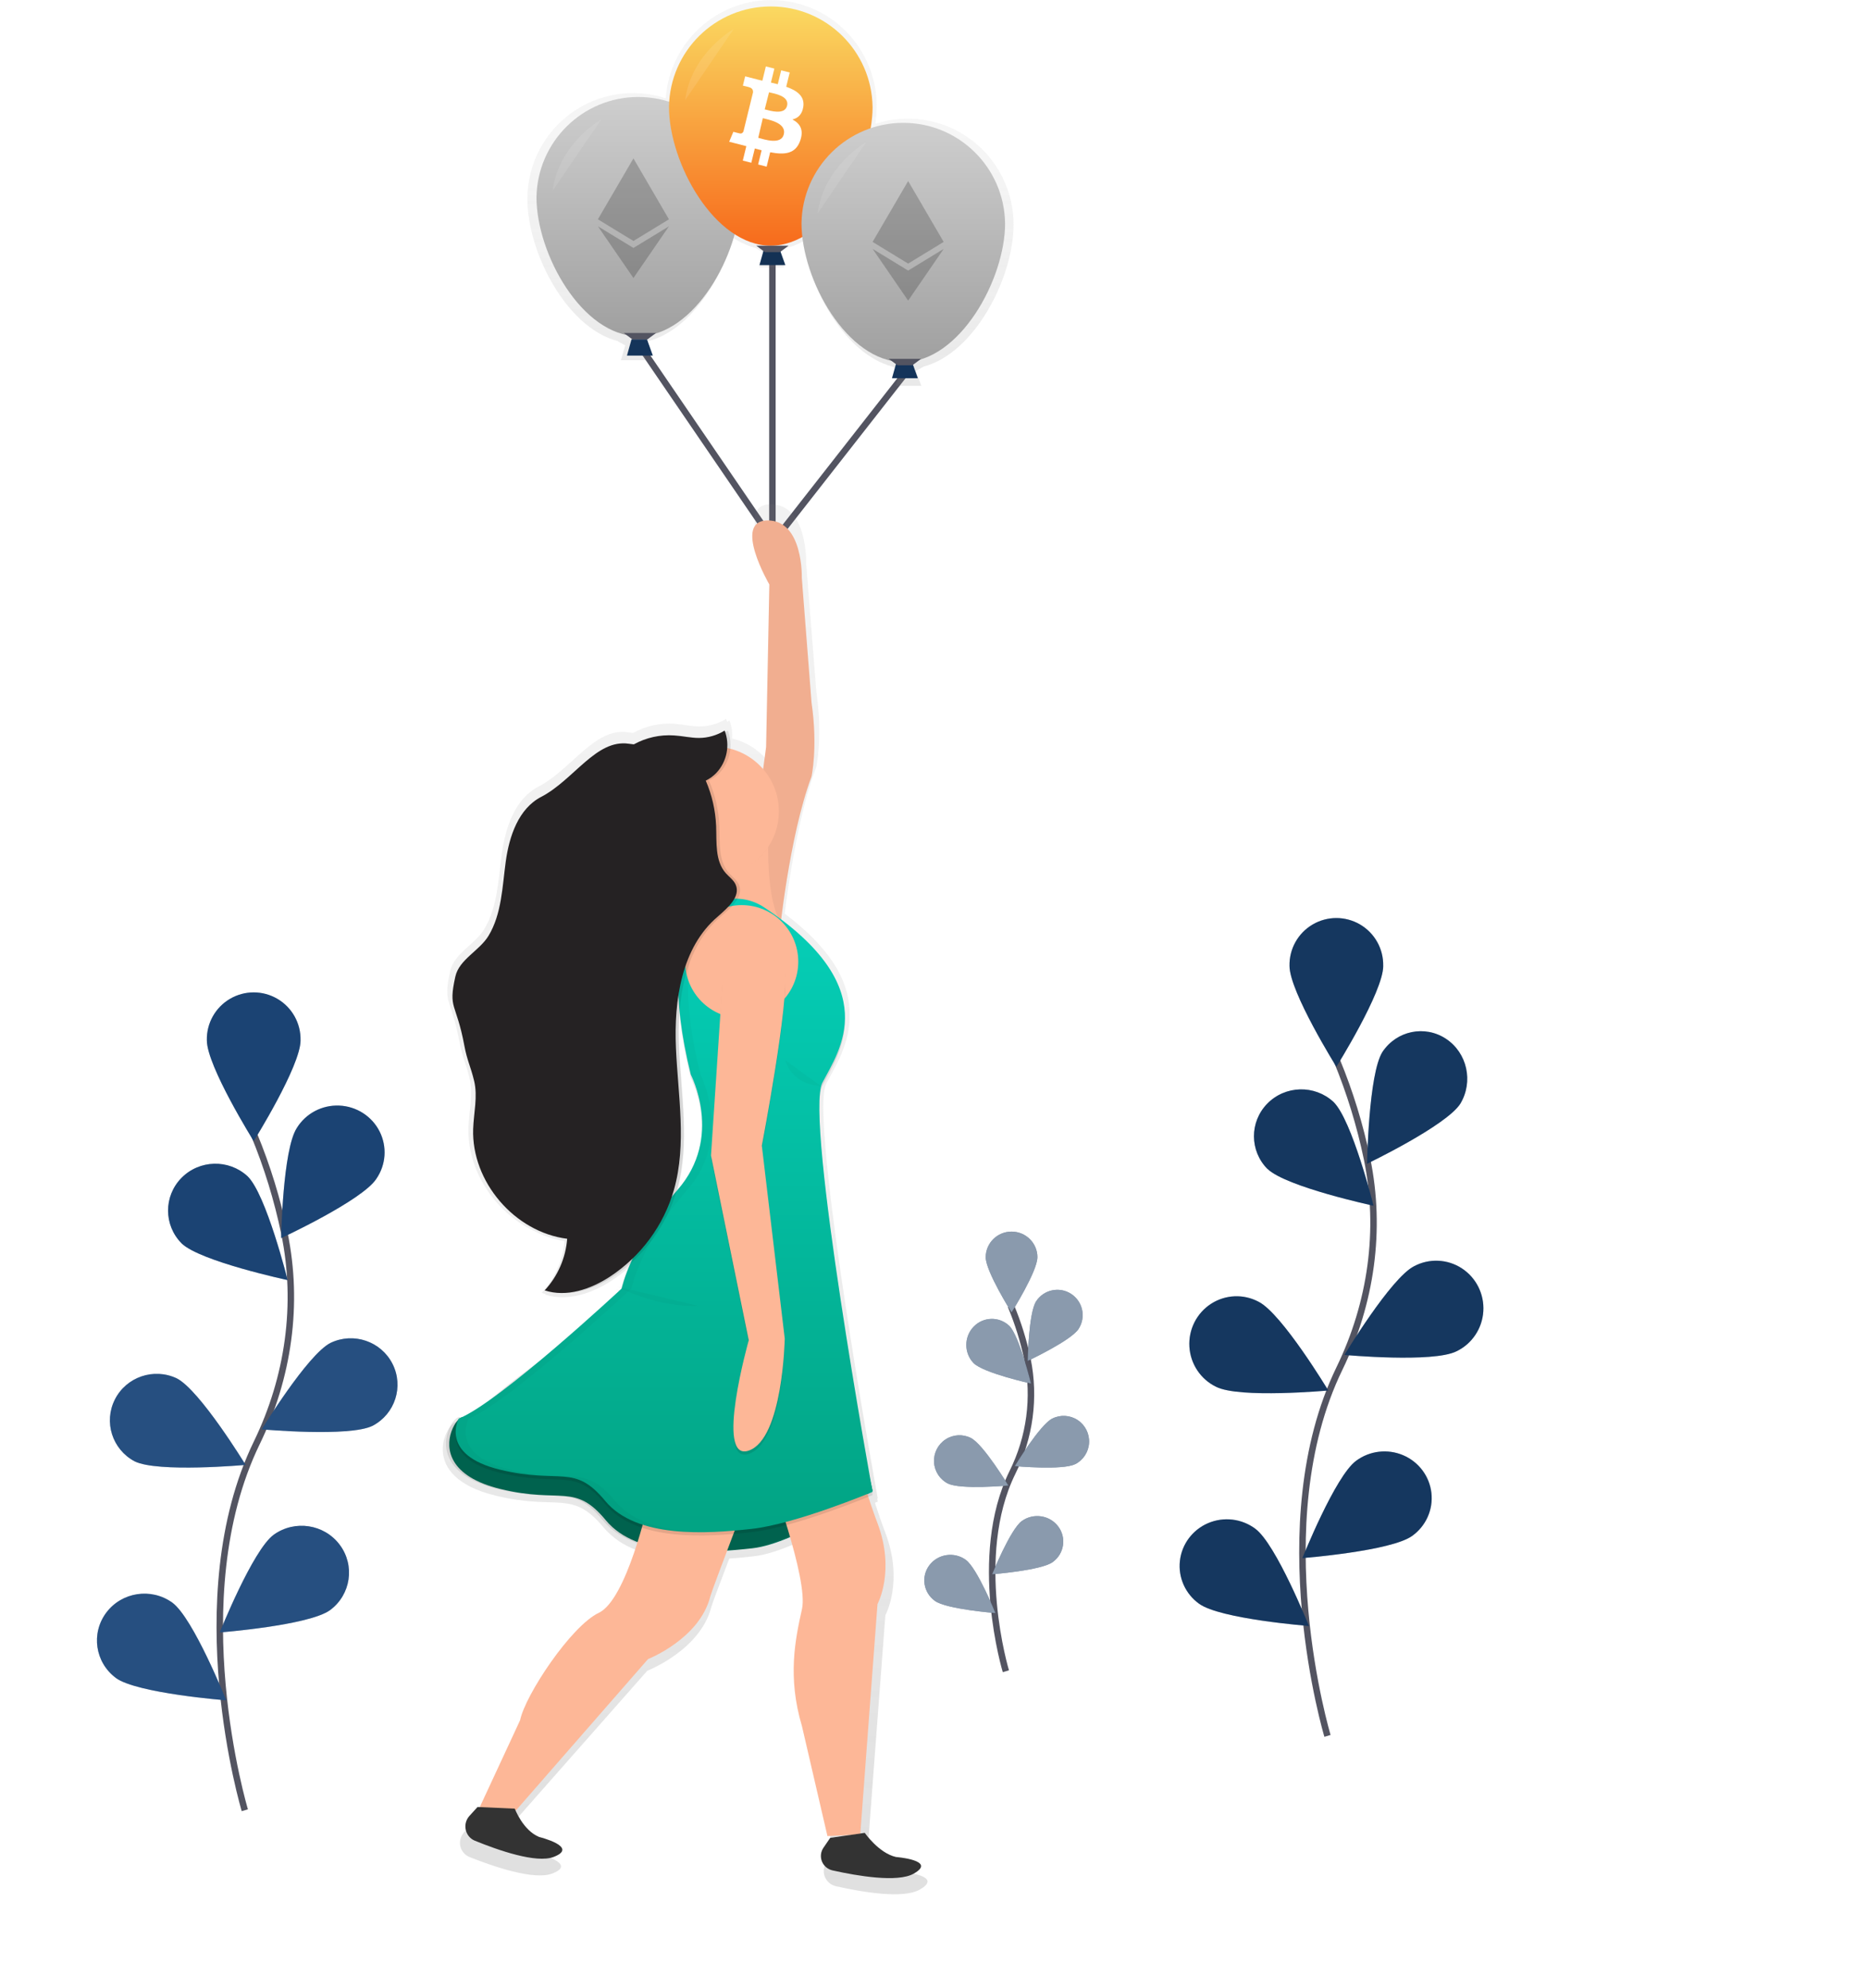 <?xml version="1.0" encoding="UTF-8"?>
<svg width="578px" height="615px" viewBox="0 0 578 615" version="1.1" xmlns="http://www.w3.org/2000/svg" xmlns:xlink="http://www.w3.org/1999/xlink">
    <!-- Generator: sketchtool 52.2 (67145) - http://www.bohemiancoding.com/sketch -->
    <title>13998A51-A7BA-4D37-A3DF-36A4F88EEF2D</title>
    <desc>Created with sketchtool.</desc>
    <defs>
        <linearGradient x1="50%" y1="0%" x2="50%" y2="100%" id="linearGradient-1">
            <stop stop-color="#FFFFFF" offset="0%"></stop>
            <stop stop-color="#FFFFFF" offset="100%"></stop>
        </linearGradient>
        <linearGradient x1="50.003%" y1="100.007%" x2="50.003%" y2="-0.019%" id="linearGradient-2">
            <stop stop-color="#808080" stop-opacity="0.25" offset="0%"></stop>
            <stop stop-color="#808080" stop-opacity="0.12" offset="54%"></stop>
            <stop stop-color="#808080" stop-opacity="0.1" offset="100%"></stop>
        </linearGradient>
        <linearGradient x1="50%" y1="0%" x2="50%" y2="100%" id="linearGradient-3">
            <stop stop-color="#CECECE" offset="0%"></stop>
            <stop stop-color="#A0A0A0" offset="100%"></stop>
        </linearGradient>
        <linearGradient x1="50%" y1="0%" x2="50%" y2="100%" id="linearGradient-4">
            <stop stop-color="#FAD961" offset="0%"></stop>
            <stop stop-color="#F76B1C" offset="100%"></stop>
        </linearGradient>
        <linearGradient x1="49.987%" y1="99.99%" x2="49.987%" y2="0.009%" id="linearGradient-5">
            <stop stop-color="#808080" stop-opacity="0.25" offset="0%"></stop>
            <stop stop-color="#808080" stop-opacity="0.12" offset="54%"></stop>
            <stop stop-color="#808080" stop-opacity="0.1" offset="100%"></stop>
        </linearGradient>
        <linearGradient x1="50%" y1="0%" x2="50%" y2="100%" id="linearGradient-6">
            <stop stop-color="#05D0B9" offset="0%"></stop>
            <stop stop-color="#02A383" offset="100%"></stop>
        </linearGradient>
    </defs>
    <g id="Page-1" stroke="none" stroke-width="1" fill="none" fill-rule="evenodd">
        <g id="Artboard" transform="translate(-407, -1935)">
            <g id="5" transform="translate(407, 1935)">
                <g id="undraw_ethereum_fb7n">
                    <path d="M567,534.69 C561.433,537.562 555.6,540.044 549.845,542.517 C528.585,551.503 507.005,560.567 484.166,563.651 C441.302,569.436 397.031,553.773 354.895,563.518 C319.592,571.675 290.396,596.668 255.907,607.799 C239.87,612.973 223.185,615 206.35,615 L204.145,615 C202.06,614.974 199.991,614.922 197.937,614.843 C180.868,614.202 163.729,611.673 146.997,608.441 C94.164,598.265 40.393,579.612 0,545.272 C117.613,523.731 359.883,490.707 567,534.69 Z" id="Path" fill="url(#linearGradient-1)" opacity="0.1"></path>
                    <path d="M410.752,537 C410.752,537 391.059,471.528 414.448,423.362 C424.267,403.141 427.524,380.434 422.99,358.485 C420.821,348.064 417.682,337.859 413.61,328" id="Path" stroke="#535461" stroke-width="2"></path>
                    <path d="M428,298.825 C428,306.829 413.502,330 413.502,330 C413.502,330 399.004,306.798 399.004,298.825 C398.882,293.57 401.618,288.661 406.152,285.998 C410.687,283.334 416.309,283.334 420.844,285.998 C425.379,288.661 428.114,293.57 427.992,298.825 L428,298.825 Z" id="Path" fill="#14345A"></path>
                    <path d="M451.883,341.403 C447.569,348.225 423,360 423,360 C423,360 423.448,332.231 427.762,325.41 C432.163,318.822 440.892,317.026 447.437,321.364 C453.982,325.701 455.954,334.589 451.883,341.395 L451.883,341.403 Z" id="Path" fill="#14345A"></path>
                    <path d="M450.694,418.016 C443.481,421.678 416,419.15 416,419.15 C416,419.15 430.323,395.375 437.535,391.713 C442.213,389.217 447.864,389.463 452.311,392.356 C456.757,395.25 459.305,400.339 458.971,405.662 C458.637,410.984 455.474,415.71 450.702,418.016 L450.694,418.016 Z" id="Path" fill="#14345A"></path>
                    <path d="M436.984,475.118 C430.5,479.856 403,482 403,482 C403,482 413.123,456.646 419.607,451.9 C423.801,448.782 429.364,448.127 434.182,450.183 C438.999,452.24 442.331,456.691 442.91,461.846 C443.49,467.001 441.228,472.067 436.984,475.118 Z" id="Path" fill="#14345A"></path>
                    <path d="M392.215,361.626 C398.011,367.2 425,373 425,373 C425,373 418.385,346.441 412.588,340.86 C406.756,335.513 397.679,335.75 392.139,341.394 C386.6,347.038 386.623,356.026 392.191,361.642 L392.215,361.626 Z" id="Path" fill="#14345A"></path>
                    <path d="M376.306,429.016 C383.519,432.678 411,430.15 411,430.15 C411,430.15 396.677,406.375 389.465,402.713 C384.787,400.217 379.136,400.463 374.689,403.356 C370.243,406.25 367.695,411.339 368.029,416.662 C368.363,421.984 371.526,426.71 376.298,429.016 L376.306,429.016 Z" id="Path" fill="#14345A"></path>
                    <path d="M371.016,496.118 C377.5,500.856 405,503 405,503 C405,503 394.877,477.646 388.393,472.9 C384.199,469.782 378.636,469.127 373.818,471.183 C369.001,473.24 365.669,477.691 365.09,482.846 C364.51,488.001 366.772,493.067 371.016,496.118 Z" id="Path" fill="#14345A"></path>
                    <path d="M428,298.825 C428,306.829 413.502,330 413.502,330 C413.502,330 399.004,306.798 399.004,298.825 C398.882,293.57 401.618,288.661 406.152,285.998 C410.687,283.334 416.309,283.334 420.844,285.998 C425.379,288.661 428.114,293.57 427.992,298.825 L428,298.825 Z" id="Path" fill="#1A4373" opacity="0.25"></path>
                    <path d="M451.883,341.403 C447.569,348.225 423,360 423,360 C423,360 423.448,332.231 427.762,325.41 C432.163,318.822 440.892,317.026 447.437,321.364 C453.982,325.701 455.954,334.589 451.883,341.395 L451.883,341.403 Z" id="Path" fill="#1A4373" opacity="0.25"></path>
                    <path d="M450.694,418.016 C443.481,421.678 416,419.15 416,419.15 C416,419.15 430.323,395.375 437.535,391.713 C442.213,389.217 447.864,389.463 452.311,392.356 C456.757,395.25 459.305,400.339 458.971,405.662 C458.637,410.984 455.474,415.71 450.702,418.016 L450.694,418.016 Z" id="Path" fill="#1A4373" opacity="0.25"></path>
                    <path d="M436.984,475.118 C430.5,479.856 403,482 403,482 C403,482 413.123,456.646 419.607,451.9 C423.801,448.782 429.364,448.127 434.182,450.183 C438.999,452.24 442.331,456.691 442.91,461.846 C443.49,467.001 441.228,472.067 436.984,475.118 Z" id="Path" fill="#1A4373" opacity="0.25"></path>
                    <path d="M392.215,361.626 C398.011,367.2 425,373 425,373 C425,373 418.385,346.441 412.588,340.86 C406.756,335.513 397.679,335.75 392.139,341.394 C386.6,347.038 386.623,356.026 392.191,361.642 L392.215,361.626 Z" id="Path" fill="#1A4373" opacity="0.25"></path>
                    <path d="M376.306,429.016 C383.519,432.678 411,430.15 411,430.15 C411,430.15 396.677,406.375 389.465,402.713 C384.787,400.217 379.136,400.463 374.689,403.356 C370.243,406.25 367.695,411.339 368.029,416.662 C368.363,421.984 371.526,426.71 376.298,429.016 L376.306,429.016 Z" id="Path" fill="#1A4373" opacity="0.25"></path>
                    <path d="M371.016,496.118 C377.5,500.856 405,503 405,503 C405,503 394.877,477.646 388.393,472.9 C384.199,469.782 378.636,469.127 373.818,471.183 C369.001,473.24 365.669,477.691 365.09,482.846 C364.51,488.001 366.772,493.067 371.016,496.118 Z" id="Path" fill="#1A4373" opacity="0.25"></path>
                    <path d="M75.752,560 C75.752,560 56.059,494.543 79.448,446.352 C89.267,426.132 92.524,403.428 87.99,381.481 C85.821,371.061 82.682,360.858 78.61,351" id="Path" stroke="#535461" stroke-width="2"></path>
                    <path d="M93,321.825 C93,329.829 78.502,353 78.502,353 C78.502,353 64.004,329.798 64.004,321.825 C63.882,316.57 66.618,311.661 71.152,308.998 C75.687,306.334 81.309,306.334 85.844,308.998 C90.379,311.661 93.114,316.57 92.992,321.825 L93,321.825 Z" id="Path" fill="#14345A"></path>
                    <path d="M116.444,364.68 C112.046,371.4 87,383 87,383 C87,383 87.457,355.644 91.855,348.924 C94.634,344.435 99.656,341.789 104.973,342.013 C110.29,342.237 115.066,345.296 117.449,350.003 C119.832,354.711 119.447,360.326 116.444,364.672 L116.444,364.68 Z" id="Path" fill="#14345A"></path>
                    <path d="M115.3,441.066 C108.169,444.636 81,442.171 81,442.171 C81,442.171 95.16,418.986 102.29,415.416 C109.388,412.033 117.904,414.915 121.448,421.9 C124.993,428.885 122.263,437.404 115.307,441.066 L115.3,441.066 Z" id="Path" fill="#14345A"></path>
                    <path d="M102.144,498.089 C95.629,502.847 68,505 68,505 C68,505 78.17,479.541 84.685,474.775 C91.204,470.091 100.327,471.476 105.121,477.878 C109.915,484.28 108.586,493.303 102.144,498.089 Z" id="Path" fill="#14345A"></path>
                    <path d="M56.183,384.65 C61.98,390.224 89,396 89,396 C89,396 82.385,369.441 76.588,363.86 C70.756,358.513 61.679,358.75 56.139,364.394 C50.6,370.038 50.623,379.026 56.191,384.642 L56.183,384.65 Z" id="Path" fill="#14345A"></path>
                    <path d="M41.641,452.063 C48.784,455.638 76,453.17 76,453.17 C76,453.17 61.815,429.958 54.672,426.383 C47.571,423.048 39.088,425.945 35.553,432.912 C32.017,439.88 34.718,448.376 41.641,452.063 Z" id="Path" fill="#14345A"></path>
                    <path d="M35.856,519.093 C42.371,523.848 70,526 70,526 C70,526 59.83,500.553 53.315,495.774 C46.796,491.092 37.673,492.476 32.879,498.875 C28.085,505.274 29.414,514.293 35.856,519.077 L35.856,519.093 Z" id="Path" fill="#14345A"></path>
                    <path d="M93,321.825 C93,329.829 78.502,353 78.502,353 C78.502,353 64.004,329.798 64.004,321.825 C63.882,316.57 66.618,311.661 71.152,308.998 C75.687,306.334 81.309,306.334 85.844,308.998 C90.379,311.661 93.114,316.57 92.992,321.825 L93,321.825 Z" id="Path" fill="#3072C1" opacity="0.25"></path>
                    <path d="M116.444,364.68 C112.046,371.4 87,383 87,383 C87,383 87.457,355.644 91.855,348.924 C94.634,344.435 99.656,341.789 104.973,342.013 C110.29,342.237 115.066,345.296 117.449,350.003 C119.832,354.711 119.447,360.326 116.444,364.672 L116.444,364.68 Z" id="Path" fill="#3072C1" opacity="0.25"></path>
                    <path d="M115.3,441.066 C108.169,444.636 81,442.171 81,442.171 C81,442.171 95.16,418.986 102.29,415.416 C109.388,412.033 117.904,414.915 121.448,421.9 C124.993,428.885 122.263,437.404 115.307,441.066 L115.3,441.066 Z" id="Path" fill="#5DA3F7" opacity="0.25"></path>
                    <path d="M102.144,498.089 C95.629,502.847 68,505 68,505 C68,505 78.17,479.541 84.685,474.775 C91.204,470.091 100.327,471.476 105.121,477.878 C109.915,484.28 108.586,493.303 102.144,498.089 Z" id="Path" fill="#5DA3F7" opacity="0.25"></path>
                    <path d="M56.183,384.65 C61.98,390.224 89,396 89,396 C89,396 82.385,369.441 76.588,363.86 C70.756,358.513 61.679,358.75 56.139,364.394 C50.6,370.038 50.623,379.026 56.191,384.642 L56.183,384.65 Z" id="Path" fill="#3072C1" opacity="0.25"></path>
                    <path d="M41.641,452.063 C48.784,455.638 76,453.17 76,453.17 C76,453.17 61.815,429.958 54.672,426.383 C47.571,423.048 39.088,425.945 35.553,432.912 C32.017,439.88 34.718,448.376 41.641,452.063 Z" id="Path" fill="#5DA3F7" opacity="0.25"></path>
                    <path d="M35.856,519.093 C42.371,523.848 70,526 70,526 C70,526 59.83,500.553 53.315,495.774 C46.796,491.092 37.673,492.476 32.879,498.875 C28.085,505.274 29.414,514.293 35.856,519.077 L35.856,519.093 Z" id="Path" fill="#5DA3F7" opacity="0.25"></path>
                    <path d="M311.24,517 C311.24,517 300.473,481.595 313.255,455.542 C318.687,444.647 320.325,432.339 317.921,420.465 C316.735,414.837 315.02,409.325 312.796,404" id="Path" stroke="#535461" stroke-width="2"></path>
                    <path d="M320.992,388.929 C320.992,393.309 312.996,406 312.996,406 C312.996,406 305,393.325 305,388.929 C305,384.55 308.582,381 313,381 C317.418,381 321,384.55 321,388.929 L320.992,388.929 Z" id="Path" fill="#14345A"></path>
                    <path d="M333.748,411.095 C331.413,414.724 318,421 318,421 C318,421 318.241,406.205 320.592,402.576 C322.944,398.945 327.794,397.907 331.425,400.26 C335.055,402.612 336.092,407.463 333.74,411.095 L333.748,411.095 Z" id="Path" fill="#14345A"></path>
                    <path d="M332.665,452.939 C328.757,454.9 314,453.543 314,453.543 C314,453.543 321.707,440.805 325.584,438.844 C328.097,437.574 331.094,437.747 333.446,439.296 C335.798,440.846 337.148,443.537 336.987,446.356 C336.826,449.174 335.178,451.693 332.665,452.962 L332.665,452.939 Z" id="Path" fill="#14345A"></path>
                    <path d="M325.719,483.241 C322.145,485.825 307,487 307,487 C307,487 312.597,473.161 316.148,470.553 C319.72,467.958 324.765,468.69 327.415,472.19 C330.064,475.689 329.316,480.63 325.743,483.225 L325.719,483.241 Z" id="Path" fill="#14345A"></path>
                    <path d="M301.252,421.688 C304.399,424.788 319,428 319,428 C319,428 315.413,413.19 312.266,410.122 C309.108,407.17 304.216,407.315 301.232,410.449 C298.248,413.583 298.257,418.566 301.252,421.688 Z" id="Path" fill="#14345A"></path>
                    <path d="M293.335,458.939 C297.243,460.9 312,459.543 312,459.543 C312,459.543 304.293,446.805 300.416,444.844 C297.903,443.574 294.906,443.747 292.554,445.296 C290.202,446.846 288.852,449.537 289.013,452.356 C289.174,455.174 290.822,457.693 293.335,458.962 L293.335,458.939 Z" id="Path" fill="#14345A"></path>
                    <path d="M289.281,495.241 C292.855,497.825 308,499 308,499 C308,499 302.403,485.161 298.852,482.553 C295.28,479.958 290.235,480.69 287.585,484.19 C284.936,487.689 285.684,492.63 289.257,495.225 L289.281,495.241 Z" id="Path" fill="#14345A"></path>
                    <path d="M320.992,388.929 C320.992,393.309 312.996,406 312.996,406 C312.996,406 305,393.325 305,388.929 C305,384.55 308.582,381 313,381 C317.418,381 321,384.55 321,388.929 L320.992,388.929 Z" id="Path" fill="#FFFFFF" opacity="0.5"></path>
                    <path d="M333.748,411.095 C331.413,414.724 318,421 318,421 C318,421 318.241,406.205 320.592,402.576 C322.944,398.945 327.794,397.907 331.425,400.26 C335.055,402.612 336.092,407.463 333.74,411.095 L333.748,411.095 Z" id="Path" fill="#FFFFFF" opacity="0.5"></path>
                    <path d="M332.665,452.939 C328.757,454.9 314,453.543 314,453.543 C314,453.543 321.707,440.805 325.584,438.844 C328.097,437.574 331.094,437.747 333.446,439.296 C335.798,440.846 337.148,443.537 336.987,446.356 C336.826,449.174 335.178,451.693 332.665,452.962 L332.665,452.939 Z" id="Path" fill="#FFFFFF" opacity="0.5"></path>
                    <path d="M325.719,483.241 C322.145,485.825 307,487 307,487 C307,487 312.597,473.161 316.148,470.553 C319.72,467.958 324.765,468.69 327.415,472.19 C330.064,475.689 329.316,480.63 325.743,483.225 L325.719,483.241 Z" id="Path" fill="#FFFFFF" opacity="0.5"></path>
                    <path d="M301.252,421.688 C304.399,424.788 319,428 319,428 C319,428 315.413,413.19 312.266,410.122 C309.108,407.17 304.216,407.315 301.232,410.449 C298.248,413.583 298.257,418.566 301.252,421.688 Z" id="Path" fill="#FFFFFF" opacity="0.5"></path>
                    <path d="M293.335,458.939 C297.243,460.9 312,459.543 312,459.543 C312,459.543 304.293,446.805 300.416,444.844 C297.903,443.574 294.906,443.747 292.554,445.296 C290.202,446.846 288.852,449.537 289.013,452.356 C289.174,455.174 290.822,457.693 293.335,458.962 L293.335,458.939 Z" id="Path" fill="#FFFFFF" opacity="0.5"></path>
                    <path d="M289.281,495.241 C292.855,497.825 308,499 308,499 C308,499 302.403,485.161 298.852,482.553 C295.28,479.958 290.235,480.69 287.585,484.19 C284.936,487.689 285.684,492.63 289.257,495.225 L289.281,495.241 Z" id="Path" fill="#FFFFFF" opacity="0.5"></path>
                    <polyline id="Path" stroke="#535461" stroke-width="2" points="239 80 239 168 280 115.635"></polyline>
                    <path d="M198,107 L239,167" id="Path" stroke="#535461" stroke-width="2"></path>
                    <g id="Group" opacity="0.7" transform="translate(163, 0)" fill="url(#linearGradient-2)">
                        <path d="M150.617,69.459 C150.609,58.975 145.599,49.127 137.137,42.967 C128.675,36.806 117.783,35.077 107.836,38.314 C108.105,36.472 108.244,34.614 108.251,32.753 C108.238,15.131 94.32,0.677 76.753,0.044 C59.185,-0.59 44.267,12.824 42.992,30.4 C33.042,27.154 22.143,28.879 13.675,35.041 C5.206,41.202 0.192,51.056 0.188,61.545 C0.188,78.016 12.26,101.349 28.002,105.467 L30.45,106.871 L29.12,111.435 L36.991,111.435 L35.301,106.878 L37.734,105.482 C49.893,102.282 59.868,87.6 63.772,73.514 C65.91,74.942 68.264,76.014 70.743,76.69 L73.192,78.094 L71.862,82.659 L79.733,82.659 L78.019,78.086 L80.452,76.69 C82.264,76.204 84.009,75.495 85.648,74.58 C87.752,90.384 98.948,109.671 113.101,113.396 L115.55,114.8 L114.22,119.365 L122.091,119.365 L120.378,114.792 L122.811,113.396 C138.576,109.263 150.617,85.89 150.617,69.459 Z" id="Path"></path>
                    </g>
                    <polygon id="Path" fill="#14345A" points="202 110 194 110 195.398 105 200.199 105"></polygon>
                    <path d="M229,61.056 C229,78.483 214.899,104 197.5,104 C180.101,104 166,78.468 166,61.056 C166.271,43.826 180.292,30 197.496,30 C214.7,30 228.722,43.826 228.992,61.056 L229,61.056 Z" id="Path" fill="url(#linearGradient-3)"></path>
                    <polygon id="Path" fill="#535461" points="200.306 105 195.694 105 193 103 203 103"></polygon>
                    <path d="M186,37 C186,37 172.903,44.333 171,59" id="Path" fill="#FFFFFF" opacity="0.1"></path>
                    <polygon id="Path" fill="#14345A" points="243 82 235 82 236.398 77 241.199 77"></polygon>
                    <polygon id="Path" fill="#000000" opacity="0.07" points="243 82 235 82 236.398 77 241.199 77"></polygon>
                    <path d="M270,33.056 C270,50.483 255.899,76 238.5,76 C221.101,76 207,50.468 207,33.056 C207.271,15.826 221.292,2 238.496,2 C255.7,2 269.722,15.826 269.992,33.056 L270,33.056 Z" id="Path" fill="url(#linearGradient-4)"></path>
                    <polygon id="Path" fill="#535461" points="241.306 78 236.694 78 234 76 244 76"></polygon>
                    <path d="M227,9 C227,9 213.903,16.333 212,31" id="Path" fill="#FFFFFF" opacity="0.1"></path>
                    <polygon id="Path" fill="#14345A" points="284 117 276 117 277.405 112 282.201 112"></polygon>
                    <path d="M311,69.056 C311,86.483 296.899,112 279.5,112 C262.101,112 248,86.468 248,69.056 C248.271,51.826 262.292,38 279.496,38 C296.7,38 310.722,51.826 310.992,69.056 L311,69.056 Z" id="Path" fill="url(#linearGradient-3)"></path>
                    <polygon id="Path" fill="#535461" points="282.306 113 277.694 113 275 111 285 111"></polygon>
                    <path d="M268,44 C268,44 254.903,51.333 253,66" id="Path" fill="#FFFFFF" opacity="0.1"></path>
                    <path d="M291.992,74.836 L281,81.544 L270,74.836 L281,56 L291.992,74.836 Z M281,83.701 L270,76.993 L281,93 L292,76.993 L281,83.701 Z" id="Shape" fill="#000000" fill-rule="nonzero" opacity="0.2"></path>
                    <path d="M248.56,33.015 C249.038,29.758 246.602,28.007 243.272,26.842 L244.353,22.429 L241.714,21.759 L240.662,26.052 C239.968,25.876 239.256,25.71 238.546,25.545 L239.604,21.22 L236.971,20.552 L235.89,24.963 C235.316,24.83 234.752,24.698 234.205,24.56 L234.205,24.546 L230.569,23.618 L229.864,26.49 C229.864,26.49 231.822,26.946 231.781,26.975 C232.849,27.246 233.042,27.966 233.01,28.537 L231.779,33.562 C231.873,33.586 231.964,33.616 232.054,33.652 C231.965,33.63 231.872,33.605 231.771,33.58 L230.046,40.622 C229.916,40.953 229.584,41.449 228.837,41.261 C228.863,41.299 226.919,40.773 226.919,40.773 L225.62,43.851 L229.049,44.723 C229.688,44.886 230.314,45.057 230.93,45.217 L229.839,49.677 L232.474,50.346 L233.556,45.931 C234.276,46.13 234.975,46.314 235.658,46.487 L234.581,50.882 L237.22,51.552 L238.311,47.099 C242.81,47.965 246.193,47.616 247.618,43.473 C248.765,40.137 247.561,38.213 245.194,36.958 C246.913,36.554 248.214,35.4 248.56,33.015 Z M242.536,41.524 C241.741,44.953 236.363,43.099 234.62,42.631 L236.032,36.552 C237.776,37.023 243.369,37.947 242.536,41.524 Z M243.535,32.738 C242.781,35.726 238.129,34.208 236.62,33.836 L237.951,28.552 C239.46,28.927 244.32,29.622 243.535,32.738 Z" id="Shape" fill="#FFFFFF" fill-rule="nonzero"></path>
                    <path d="M206.992,67.844 L196,74.549 L185,67.844 L196,49 L206.992,67.844 Z M196,76.705 L185,70 L196,86 L207,70 L196,76.705 Z" id="Shape" fill="#000000" fill-rule="nonzero" opacity="0.2"></path>
                    <path d="M278.985,579.097 C273.494,577.845 268.985,571.275 268.985,571.275 L268.538,571.346 L273.949,499.69 C273.949,499.69 279.69,489.279 273.949,474.175 C272.804,471.172 271.73,468.02 270.726,464.899 L271.596,464.539 L271.424,463.569 L271.596,463.499 C271.596,463.499 254.898,372.234 254.742,342.527 C254.742,338.936 255.063,336.371 255.706,335.143 C258.342,330.129 263.063,322.917 262.867,313.914 C263.04,305.123 258.624,294.555 242.789,282.627 C244.051,272.615 247.165,251.536 252.577,237.261 C252.577,237.261 254.663,227.875 252.577,213.795 L249.44,174.225 C249.44,174.225 249.965,156 238.459,156 C226.953,156 238.985,176.337 238.985,176.337 L237.942,227.882 C237.942,227.882 237.597,230.55 237.008,234.742 C234.24,231.617 230.573,229.418 226.506,228.446 C226.668,226.562 226.4,224.666 225.722,222.9 C225.487,223.048 225.244,223.181 225.001,223.314 C224.906,223.002 224.797,222.689 224.679,222.384 C222.23,223.897 219.411,224.709 216.53,224.73 C213.895,224.73 211.307,224.097 208.687,223.901 C204.242,223.59 199.802,224.576 195.911,226.74 C195.369,226.686 194.82,226.615 194.271,226.537 C183.997,224.973 176.852,238.035 166.562,243.377 C159.346,247.124 156.428,255.892 155.299,263.917 C154.17,271.943 154.036,280.492 149.809,287.453 C146.938,292.209 140.515,294.954 139.307,300.367 C136.954,310.926 139.566,308.322 142.178,322.378 C143.04,327.024 144.162,328.877 145.26,333.477 C146.452,338.436 145.134,343.645 144.954,348.714 C144.499,362.065 153.111,374.956 165.072,380.697 C168.084,382.287 171.333,383.383 174.695,383.943 C174.156,389.912 171.661,395.539 167.597,399.954 C167.997,400.087 168.381,400.197 168.805,400.291 L168.64,400.47 C175.542,402.723 183.166,400.118 189.252,396.161 C191.026,395.002 192.721,393.727 194.326,392.344 C193.384,394.553 192.618,396.834 192.036,399.164 L191.989,399.211 L190.734,398.906 C190.734,398.906 191.095,399.109 191.746,399.438 C188.279,402.645 154.264,433.956 141.189,439.939 C138.311,440.002 128.899,456.748 153.401,462.693 C172.719,467.386 176.93,460.612 186.813,472.587 C189.588,475.793 193.166,478.209 197.181,479.588 C194.358,488.567 189.895,499.839 184.718,502.271 C175.84,506.44 161.189,528.302 159.621,536.116 L146.507,563.985 L146.264,563.985 L143.605,566.825 C142.529,567.974 142.091,569.578 142.435,571.113 C142.778,572.647 143.859,573.914 145.323,574.498 C152.899,577.509 165.228,581.686 170.805,579.605 C179.158,576.477 166.099,573.348 166.099,573.348 C160.875,571.267 158.256,564.494 158.256,564.494 L200.279,516.851 C200.279,516.851 216.75,510.484 220.114,497.07 C220.326,496.217 222.804,489.639 225.659,482.154 C228.326,481.958 230.859,481.7 233.165,481.45 C236.899,481.035 241.322,479.565 245.808,477.625 C248.53,486.8 250.867,496.749 249.871,501.231 C247.785,510.617 245.165,522.577 249.871,538.197 L257.965,572.824 L258.702,572.824 L257.871,572.949 L255.714,576.133 C254.822,577.446 254.639,579.116 255.226,580.59 C255.814,582.065 257.094,583.155 258.647,583.501 C266.608,585.3 279.377,587.498 284.53,584.58 C292.388,580.161 278.985,579.097 278.985,579.097 Z M210.161,323.559 C209.987,319.783 210.042,316.001 210.326,312.233 C211.006,319.091 212.202,325.889 213.903,332.569 C216.18,337.364 217.41,342.587 217.51,347.892 C217.45,355.306 214.684,362.443 209.73,367.971 L209.683,368.018 C213.557,353.641 210.82,338.428 210.161,323.551 L210.161,323.559 Z" id="Shape" fill="url(#linearGradient-5)" fill-rule="nonzero"></path>
                    <path d="M214.456,291.511 C209.962,299.112 210.776,313.007 217.017,338.418 C217.017,338.418 224.15,357.777 209.884,374.076 C195.618,390.374 192.565,404.606 192.565,404.606 C192.565,404.606 147.779,432.349 142.126,444.843 C150.535,426.251 122.928,452.867 154.865,460.633 C173.711,465.22 177.79,458.598 187.468,470.309 C197.145,482.02 219.052,480.485 232.809,478.967 C246.566,477.448 270,461.142 270,461.142 C270,461.142 244.021,351.632 249.643,340.931 C254.944,330.809 274.009,311.575 236.661,286.665 C229.2,281.733 219.005,283.816 214.456,291.511 Z" id="Path" fill="#006D57"></path>
                    <path d="M213.517,291.511 C209.028,299.112 209.841,313.007 216.074,338.418 C216.074,338.418 223.199,357.777 208.949,374.076 C194.699,390.374 191.649,404.606 191.649,404.606 C191.649,404.606 146.623,432.224 141.265,444.843 C149.157,426.251 122.088,452.867 153.99,460.633 C172.816,465.22 176.891,458.598 186.558,470.309 C196.224,482.02 218.108,480.485 231.85,478.967 C245.591,477.448 269,461.142 269,461.142 C269,461.142 243.05,351.632 248.665,340.931 C253.96,330.809 273.004,311.575 235.698,286.665 C228.244,281.733 218.061,283.816 213.517,291.511 Z" id="Path" fill="#000000" opacity="0.1"></path>
                    <path d="M200.509,465.198 C200.509,465.198 193.912,494.843 185.288,498.927 C176.664,503.012 162.457,524.48 160.936,532.146 L148,560 L159.696,560 L200.509,513.247 C200.509,513.247 216.518,506.963 219.793,493.822 C220.3,491.779 234,456 234,456 L200.509,465.198 Z" id="Path" fill="#FDB797"></path>
                    <path d="M238,455.868 C238,455.868 250.197,488.559 248.151,497.76 C246.105,506.961 243.575,518.705 248.151,534.03 L256.03,568 L266.182,567.49 L271.515,496.229 C271.515,496.229 277.106,486.023 271.515,471.201 C265.924,456.379 261.863,438 261.863,438 L238,455.868 Z" id="Path" fill="#FDB797"></path>
                    <path d="M241.071,290 C241.071,290 244.082,259.02 251.108,240.225 C251.108,240.225 253.115,231.085 251.108,217.371 L248.097,178.773 C248.097,178.773 248.599,161 237.55,161 C226.502,161 238.052,180.81 238.052,180.81 L237.048,231.093 C237.048,231.093 230.517,282.39 226,287.978 L241.071,290 Z" id="Path" fill="#FDB797"></path>
                    <path d="M241.071,290 C241.071,290 244.082,259.02 251.108,240.225 C251.108,240.225 253.115,231.085 251.108,217.371 L248.097,178.773 C248.097,178.773 248.599,161 237.55,161 C226.502,161 238.052,180.81 238.052,180.81 L237.048,231.093 C237.048,231.093 230.517,282.39 226,287.978 L241.071,290 Z" id="Path" fill="#000000" opacity="0.05"></path>
                    <path d="M237.996,253 C237.996,253 235.998,277.75 242,286 C242,286 227.997,278.265 216,284.97 C216,284.97 223.501,263.826 221.003,254.545 L237.996,253 Z" id="Path" fill="#FDB797"></path>
                    <path d="M214.244,286.509 C209.753,294.11 207.507,308.006 213.744,333.416 C213.744,333.416 223.917,352.776 209.667,369.075 C195.417,385.373 192.357,399.605 192.357,399.605 C192.357,399.605 154.678,434.754 141.946,439.843 C141.946,439.843 135.835,451.045 154.678,455.633 C173.521,460.22 177.591,453.597 187.263,465.309 C196.935,477.02 218.83,475.485 232.579,473.967 C246.328,472.448 270,462.506 270,462.506 C270,462.506 248.872,346.646 254.467,335.929 C259.764,325.807 273.725,306.573 236.406,281.663 C228.98,276.731 218.791,278.821 214.244,286.509 Z" id="Path" fill="#000000" opacity="0.1"></path>
                    <path d="M214.244,285.511 C209.753,293.112 207.507,307.007 213.744,332.418 C213.744,332.418 223.917,351.777 209.667,368.076 C195.417,384.374 192.357,398.606 192.357,398.606 C192.357,398.606 154.678,433.755 141.946,438.843 C141.946,438.843 135.835,450.046 154.678,454.633 C173.521,459.22 177.591,452.598 187.263,464.309 C196.935,476.02 218.83,474.485 232.579,472.967 C246.328,471.448 270,461.506 270,461.506 C270,461.506 248.872,345.648 254.467,334.931 C259.764,324.809 273.725,305.575 236.406,280.665 C228.98,275.733 218.791,277.816 214.244,285.511 Z" id="Path" fill="url(#linearGradient-6)"></path>
                    <circle id="Oval" fill="#FDB797" cx="229.5" cy="297.5" r="17.5"></circle>
                    <path d="M223.546,304.901 L220,358.458 L231.691,415.59 C231.691,415.59 221.044,453.336 231.691,449.761 C242.337,446.187 242.844,415.081 242.844,415.081 L235.72,355.424 C235.72,355.424 244.34,310.537 242.82,301.334 C241.301,292.131 223.546,304.901 223.546,304.901 Z" id="Path" fill="#000000" opacity="0.1"></path>
                    <path d="M223.543,303.921 L220,357.481 L231.679,414.616 C231.679,414.616 221.02,452.363 231.648,448.757 C242.275,445.151 242.82,414.106 242.82,414.106 L235.728,354.423 C235.728,354.423 244.339,309.534 242.82,300.33 C241.302,291.126 223.543,303.921 223.543,303.921 Z" id="Path" fill="#FDB797"></path>
                    <path d="M220.553,270 C227.723,270 234.247,267.883 237.681,261.952 C237.728,257.324 238,254 238,254 L220.779,255.61 C221.869,259.634 221.269,263.111 220,268.962 C220.366,268.954 220.234,270 220.553,270 Z" id="Path" fill="#000000" opacity="0.03"></path>
                    <circle id="Oval" fill="#FDB797" cx="221" cy="251" r="20"></circle>
                    <path d="M243,328 C243,328 244.503,335.27 254,336" id="Path" fill="#000000" opacity="0.03"></path>
                    <path d="M190.306,464.304 C180.646,452.562 176.575,459.208 157.763,454.629 C138.952,450.049 145.016,438.84 145.016,438.84 C157.732,433.744 195.363,398.604 195.363,398.604 C195.363,398.604 198.411,384.342 212.65,368.075 C226.89,351.809 216.722,332.419 216.722,332.419 C210.47,307.018 212.728,293.116 217.222,285.515 C219.73,281.288 224.111,278.525 229,278.086 C223.028,277.453 217.233,280.352 214.151,285.515 C209.665,293.116 207.422,307.01 213.651,332.419 C213.651,332.419 223.811,351.778 209.579,368.075 C195.347,384.373 192.291,398.604 192.291,398.604 C192.291,398.604 154.66,433.752 141.945,438.84 C141.945,438.84 135.841,450.041 154.66,454.629 C173.48,459.216 177.544,452.593 187.204,464.304 C193.886,472.406 206.398,474.175 218.027,473.987 C207.367,473.815 196.402,471.701 190.306,464.304 Z" id="Path" fill="#000000" opacity="0.03"></path>
                    <path d="M228.612,273.604 C227.97,272.184 226.598,271.263 225.563,270.085 C222.2,266.284 222.78,260.587 222.584,255.522 C222.385,250.684 221.299,245.924 219.378,241.475 C220.581,240.881 221.676,240.09 222.616,239.134 C225.934,235.612 226.947,230.515 225.226,226 C222.833,227.479 220.078,228.273 217.261,228.294 C214.69,228.294 212.158,227.678 209.587,227.514 C205.242,227.21 200.903,228.173 197.099,230.284 C196.566,230.23 196.033,230.167 195.532,230.081 C185.49,228.567 178.513,241.296 168.463,246.509 C161.408,250.169 158.562,258.706 157.488,266.542 C156.415,274.377 156.25,282.711 152.158,289.493 C149.352,294.128 143.072,296.805 141.897,302.089 C139.6,312.39 142.147,309.846 144.695,323.557 C145.542,328.091 146.631,329.902 147.705,334.381 C148.865,339.22 147.58,344.269 147.407,349.209 C146.851,365.535 160.216,381.166 176.498,383.218 C176.039,389.168 173.584,394.791 169.529,399.185 C176.271,401.386 183.726,398.842 189.668,394.979 C199.293,388.643 206.318,379.082 209.469,368.032 C213.475,353.876 210.716,338.829 210.081,324.135 C209.446,309.44 211.774,293.098 223,283.554 C226.127,280.87 230.298,277.358 228.612,273.604 Z" id="Path" fill="#000000" opacity="0.1"></path>
                    <path d="M227.612,273.62 C226.969,272.199 225.598,271.279 224.563,270.1 C221.2,266.3 221.78,260.603 221.584,255.538 C221.385,250.7 220.299,245.939 218.378,241.491 C219.581,240.897 220.676,240.105 221.615,239.15 C224.94,235.624 225.953,230.519 224.226,226 C221.833,227.479 219.077,228.273 216.261,228.294 C213.69,228.294 211.158,227.678 208.587,227.514 C204.242,227.21 199.903,228.173 196.099,230.284 C195.566,230.23 195.033,230.167 194.531,230.081 C184.49,228.567 177.513,241.296 167.463,246.509 C160.408,250.169 157.562,258.706 156.488,266.542 C155.414,274.377 155.25,282.711 151.158,289.493 C148.351,294.128 142.072,296.805 140.897,302.089 C138.6,312.39 141.147,309.846 143.695,323.557 C144.542,328.091 145.631,329.902 146.705,334.381 C147.865,339.22 146.58,344.269 146.407,349.209 C145.851,365.535 159.216,381.166 175.498,383.218 C175.038,389.168 172.584,394.791 168.529,399.185 C175.271,401.386 182.726,398.842 188.668,394.979 C198.316,388.659 205.367,379.103 208.54,368.047 C212.546,353.891 209.786,338.845 209.151,324.15 C208.516,309.455 210.844,293.114 222.07,283.57 C225.127,280.87 229.298,277.358 227.612,273.62 Z" id="Path" fill="#252223"></path>
                    <path d="M159.289,559.514 C159.289,559.514 161.792,566.208 166.807,568.265 C166.807,568.265 179.339,571.351 171.32,574.444 C165.928,576.509 154.136,572.371 146.857,569.396 C145.464,568.805 144.439,567.554 144.111,566.043 C143.783,564.532 144.192,562.952 145.208,561.809 L147.758,559 L159.289,559.514 Z" id="Path" fill="#333333"></path>
                    <path d="M267.568,567 C267.568,567 271.934,573.275 277.23,574.464 C277.23,574.464 290.164,575.478 282.658,579.649 C277.664,582.424 265.319,580.335 257.627,578.62 C256.128,578.287 254.893,577.248 254.327,575.843 C253.761,574.438 253.937,572.85 254.797,571.598 L256.883,568.548 L267.568,567 Z" id="Path" fill="#333333"></path>
                    <path d="M191,398 C191,398 202.763,404.47 216,403.973" id="Path" fill="#000000" opacity="0.03"></path>
                    <path d="M511,218 C511,218 505.751,221.003 505,227" id="Path" fill="#FFFFFF" opacity="0.1"></path>
                    <path d="M578,194 C578,194 572.004,195.915 570,202" id="Path" fill="#FFFFFF" opacity="0.1"></path>
                </g>
            </g>
        </g>
    </g>
</svg>